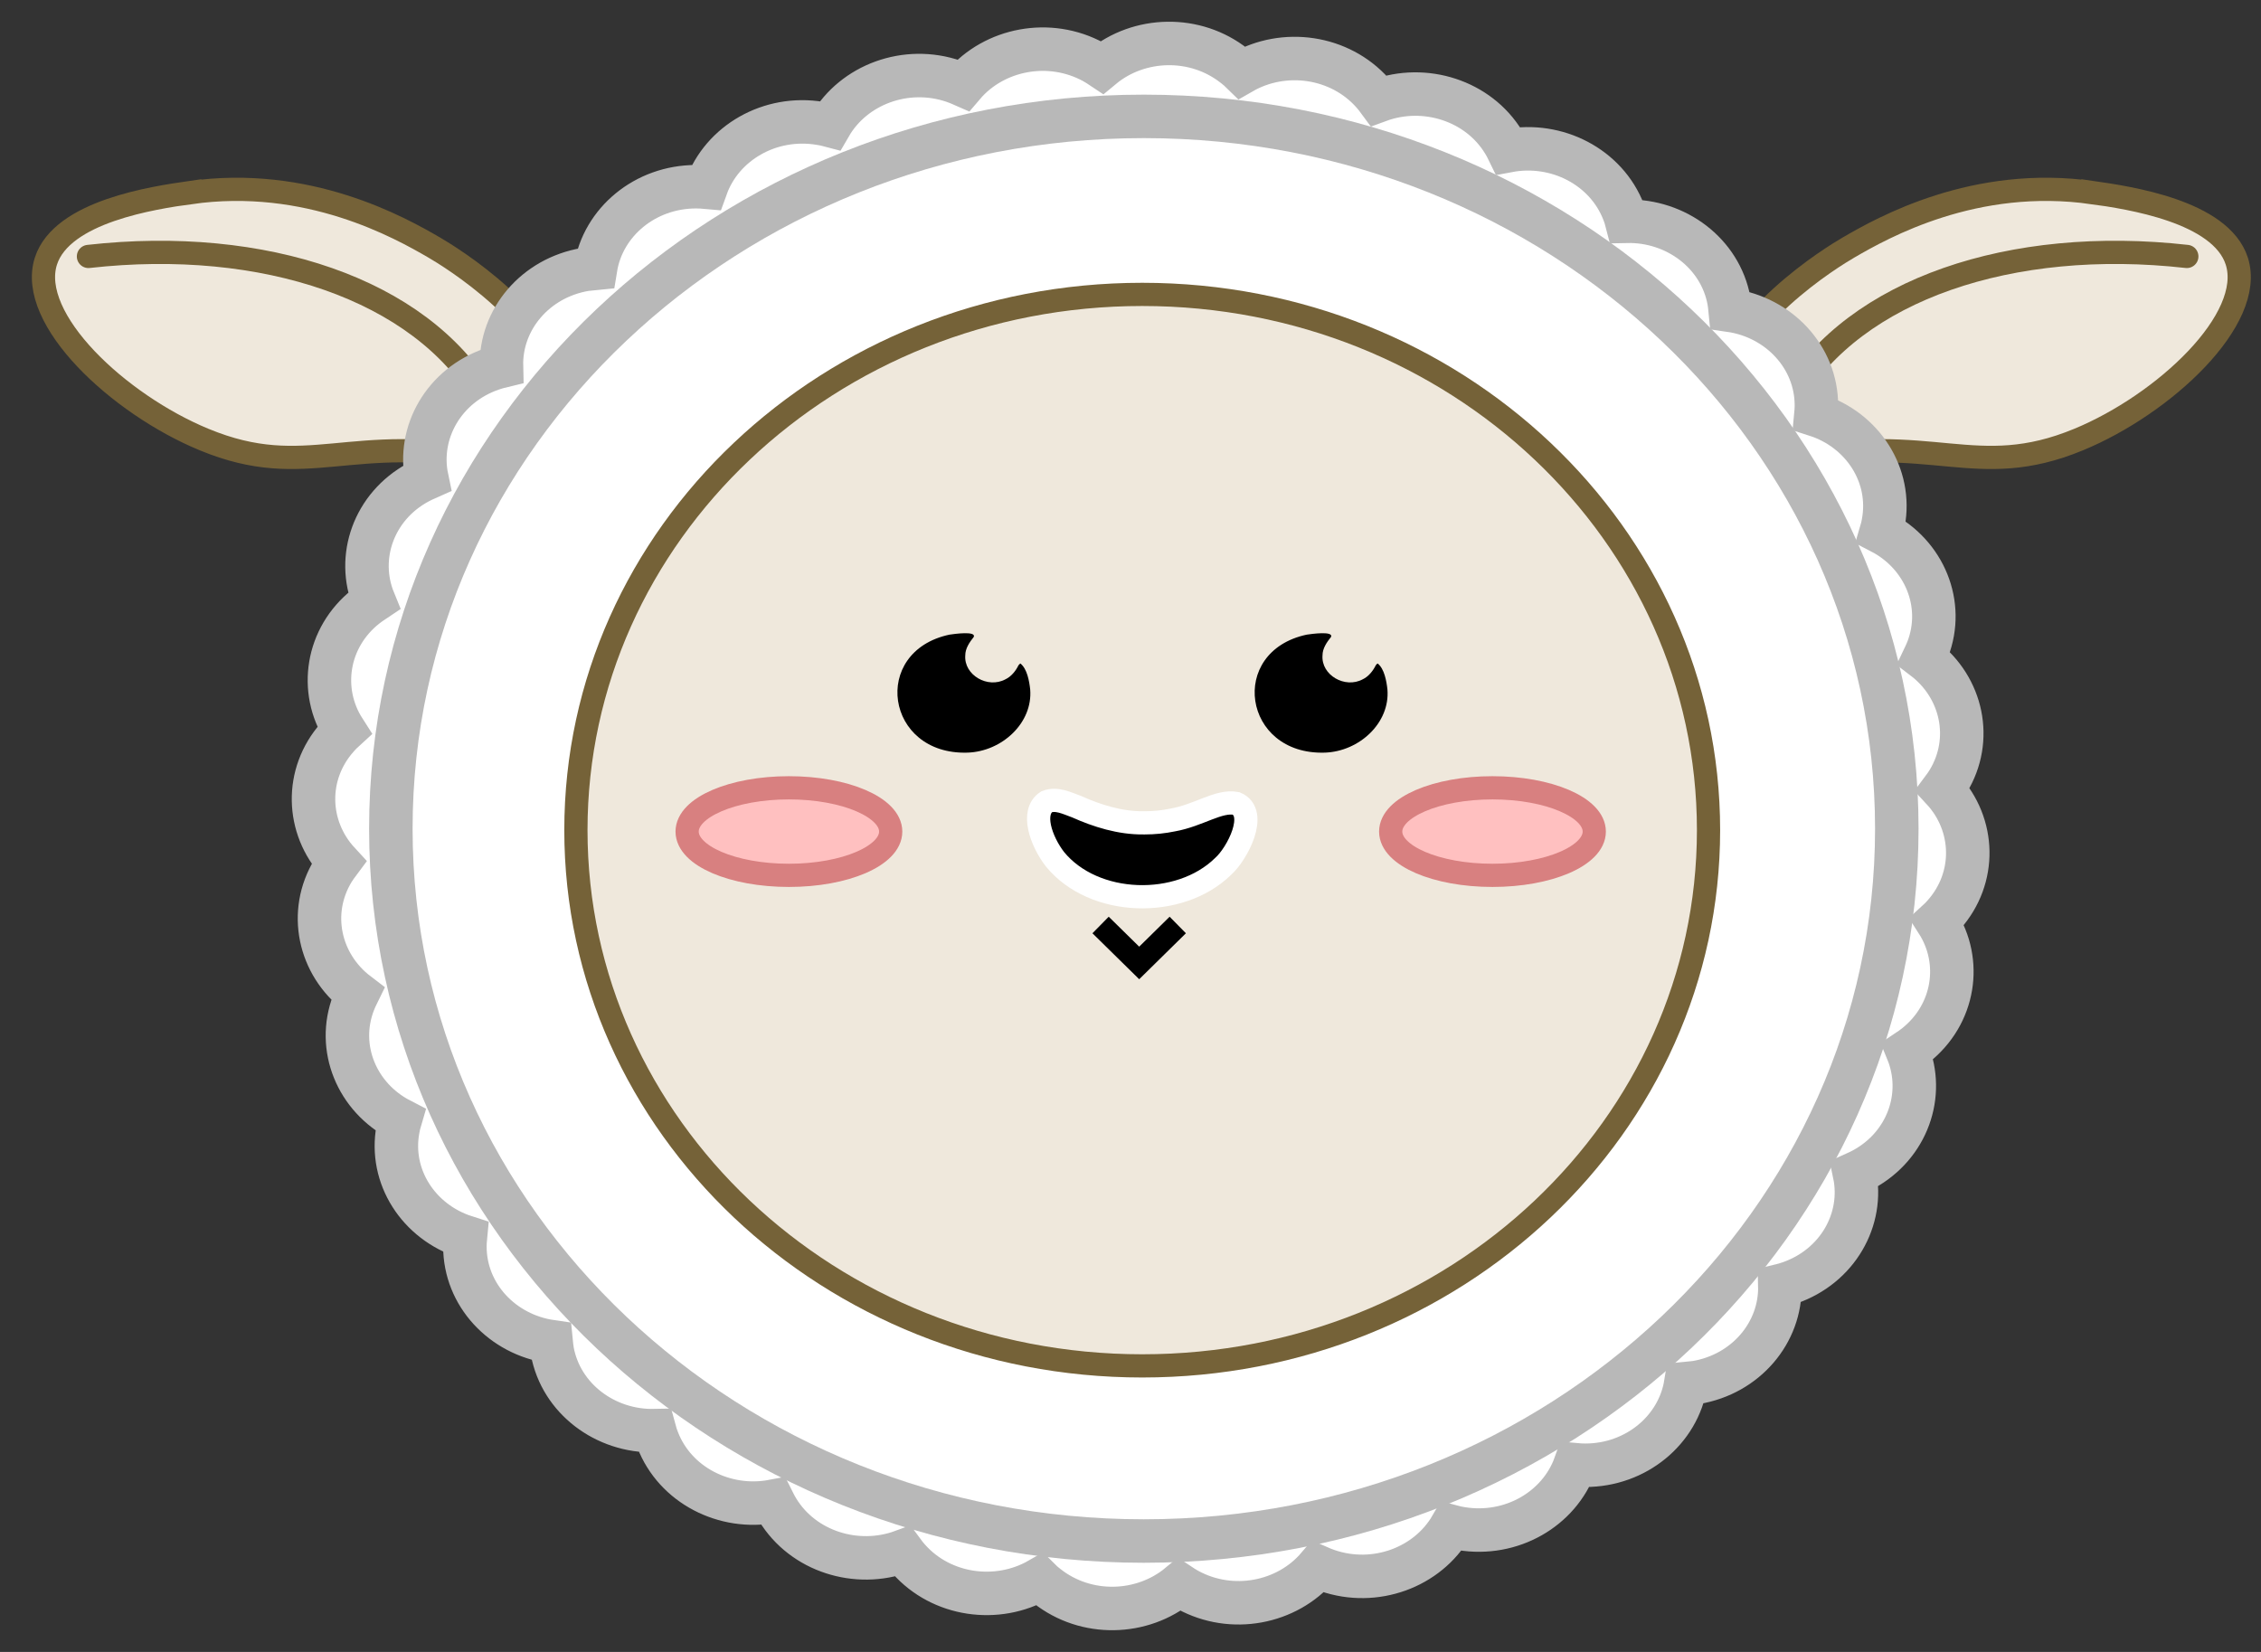 <svg width="52" height="38" viewBox="0 0 52 38" fill="none" xmlns="http://www.w3.org/2000/svg">
<rect x="0" y="0" width="52" height="38" fill="#333333" stroke="none"/>
<path d="M48.136 4.433C45.42 4.041 43.298 5.238 42.513 5.694C42.189 5.884 39.762 7.334 39.37 9.322C39.221 10.076 39.475 10.363 39.536 10.427C39.948 10.854 40.838 10.656 41.19 10.585C44.44 9.92 45.434 11.092 47.806 10.111C49.769 9.3 51.868 7.345 51.444 6.009C51.076 4.856 48.945 4.548 48.136 4.431V4.433Z" fill="#EFE8DC" stroke="#756238" stroke-width="0.534" stroke-miterlimit="10" stroke-linecap="round"/>
<path d="M4.363 4.433C7.079 4.041 9.201 5.238 9.986 5.694C10.31 5.884 12.738 7.334 13.129 9.322C13.278 10.076 13.024 10.363 12.964 10.427C12.551 10.854 11.661 10.656 11.31 10.585C8.06 9.92 7.065 11.092 4.694 10.111C2.73 9.3 0.631 7.345 1.055 6.009C1.423 4.856 3.555 4.548 4.363 4.431V4.433Z" fill="#EFE8DC" stroke="#756238" stroke-width="0.534" stroke-miterlimit="10" stroke-linecap="round"/>
<path d="M2.034 5.899C6.075 5.445 9.663 6.661 11.119 9.121C11.431 9.65 11.766 10.442 11.829 11.539" fill="#EFE8DC"/>
<path d="M2.034 5.899C6.075 5.445 9.663 6.661 11.119 9.121C11.431 9.65 11.766 10.442 11.829 11.539" stroke="#756238" stroke-width="0.534" stroke-miterlimit="10" stroke-linecap="round"/>
<path d="M50.294 5.899C46.252 5.445 42.665 6.661 41.209 9.121C40.897 9.65 40.561 10.442 40.498 11.539" fill="#EFE8DC"/>
<path d="M50.294 5.899C46.252 5.445 42.665 6.661 41.209 9.121C40.897 9.65 40.561 10.442 40.498 11.539" stroke="#756238" stroke-width="0.534" stroke-miterlimit="10" stroke-linecap="round"/>
<path d="M44.71 21.04C45.462 20.191 45.425 18.968 44.677 18.159C44.721 18.1 44.766 18.038 44.805 17.974C45.39 17.015 45.129 15.816 44.244 15.142C44.276 15.075 44.307 15.007 44.335 14.937C44.735 13.896 44.258 12.757 43.263 12.241C43.284 12.17 43.303 12.098 43.314 12.025C43.517 10.934 42.839 9.891 41.763 9.545C41.77 9.472 41.775 9.399 41.775 9.325C41.775 8.216 40.915 7.301 39.792 7.138C39.785 7.065 39.776 6.992 39.764 6.918C39.562 5.826 38.546 5.066 37.411 5.09C37.393 5.02 37.37 4.949 37.342 4.879C36.941 3.838 35.802 3.256 34.688 3.466C34.656 3.4 34.621 3.333 34.581 3.27C33.996 2.311 32.766 1.925 31.709 2.313C31.665 2.253 31.618 2.194 31.567 2.137C30.814 1.288 29.533 1.109 28.562 1.667C28.508 1.614 28.45 1.563 28.389 1.517C27.492 0.805 26.199 0.84 25.345 1.548C25.282 1.506 25.216 1.464 25.149 1.427C24.136 0.874 22.868 1.12 22.155 1.958C22.085 1.927 22.013 1.899 21.939 1.872C20.839 1.493 19.635 1.945 19.09 2.886C19.015 2.866 18.938 2.849 18.861 2.838C17.708 2.646 16.607 3.287 16.241 4.306C16.164 4.299 16.087 4.295 16.008 4.295C14.836 4.295 13.869 5.108 13.697 6.17C13.62 6.177 13.543 6.186 13.464 6.197C12.311 6.389 11.507 7.35 11.533 8.423C11.458 8.441 11.384 8.463 11.309 8.489C10.21 8.868 9.595 9.946 9.816 11C9.746 11.031 9.676 11.064 9.609 11.101C8.595 11.654 8.188 12.818 8.598 13.819C8.535 13.861 8.472 13.905 8.411 13.953C7.514 14.665 7.326 15.878 7.915 16.797C7.859 16.848 7.806 16.903 7.757 16.96C7.004 17.809 7.042 19.032 7.789 19.841C7.745 19.9 7.701 19.962 7.661 20.026C7.076 20.985 7.337 22.184 8.223 22.858C8.19 22.925 8.16 22.993 8.132 23.064C7.731 24.104 8.209 25.244 9.203 25.759C9.182 25.83 9.164 25.902 9.152 25.975C8.949 27.066 9.627 28.109 10.704 28.455C10.697 28.528 10.692 28.601 10.692 28.675C10.692 29.784 11.551 30.699 12.674 30.862C12.681 30.935 12.691 31.008 12.702 31.082C12.905 32.174 13.921 32.934 15.055 32.91C15.074 32.98 15.097 33.051 15.125 33.121C15.526 34.162 16.665 34.744 17.778 34.534C17.811 34.6 17.846 34.666 17.885 34.73C18.47 35.689 19.7 36.075 20.758 35.687C20.802 35.747 20.849 35.806 20.9 35.863C21.652 36.712 22.933 36.891 23.905 36.333C23.958 36.386 24.017 36.437 24.077 36.483C24.974 37.195 26.267 37.16 27.122 36.452C27.185 36.494 27.25 36.536 27.318 36.573C28.331 37.126 29.598 36.88 30.311 36.042C30.381 36.073 30.453 36.102 30.528 36.128C31.627 36.507 32.832 36.055 33.377 35.114C33.451 35.134 33.528 35.151 33.605 35.163C34.758 35.354 35.86 34.713 36.226 33.694C36.303 33.701 36.379 33.706 36.459 33.706C37.63 33.706 38.597 32.892 38.77 31.83C38.846 31.823 38.923 31.814 39.002 31.803C40.156 31.611 40.959 30.65 40.934 29.577C41.008 29.559 41.083 29.537 41.157 29.511C42.257 29.132 42.872 28.054 42.651 27C42.72 26.969 42.79 26.936 42.858 26.899C43.871 26.346 44.279 25.182 43.869 24.181C43.932 24.139 43.995 24.095 44.055 24.047C44.952 23.335 45.141 22.122 44.551 21.203C44.607 21.152 44.661 21.097 44.71 21.04Z" fill="white" stroke="#B8B8B8" stroke-miterlimit="10" stroke-linecap="round"/>
<path d="M26.306 35.449C35.871 35.449 43.624 28.113 43.624 19.063C43.624 10.013 35.871 2.677 26.306 2.677C16.742 2.677 8.989 10.013 8.989 19.063C8.989 28.113 16.742 35.449 26.306 35.449Z" fill="white" stroke="#B8B8B8" stroke-miterlimit="10" stroke-linecap="round"/>
<path d="M26.27 31.42C33.463 31.42 39.294 25.902 39.294 19.096C39.294 12.29 33.463 6.772 26.27 6.772C19.076 6.772 13.245 12.29 13.245 19.096C13.245 25.902 19.076 31.42 26.27 31.42Z" fill="#EFE8DC" stroke="#756238" stroke-width="0.534" stroke-miterlimit="10" stroke-linecap="round"/>
<path d="M23.46 15.269C23.446 15.274 23.434 15.289 23.42 15.311C23.362 15.43 23.257 15.565 23.124 15.626C22.717 15.847 22.165 15.529 22.2 15.075C22.2 14.915 22.3 14.771 22.395 14.652C22.456 14.509 21.939 14.584 21.836 14.599C20.017 14.987 20.364 17.374 22.253 17.313C23.045 17.286 23.756 16.629 23.693 15.86C23.672 15.664 23.621 15.386 23.471 15.265H23.462L23.46 15.269Z" fill="black"/>
<path d="M31.676 15.269C31.662 15.274 31.651 15.289 31.637 15.311C31.578 15.43 31.474 15.565 31.341 15.626C30.933 15.847 30.381 15.529 30.416 15.075C30.416 14.915 30.516 14.771 30.612 14.652C30.672 14.509 30.155 14.584 30.053 14.599C28.233 14.987 28.58 17.374 30.47 17.313C31.262 17.286 31.972 16.629 31.909 15.86C31.888 15.664 31.837 15.386 31.688 15.265H31.679L31.676 15.269Z" fill="black"/>
<path d="M18.144 20.136C19.437 20.136 20.485 19.685 20.485 19.129C20.485 18.573 19.437 18.122 18.144 18.122C16.851 18.122 15.803 18.573 15.803 19.129C15.803 19.685 16.851 20.136 18.144 20.136Z" fill="#FFC0C0" stroke="#D88080" stroke-width="0.534" stroke-miterlimit="10"/>
<path d="M34.325 20.136C35.618 20.136 36.666 19.685 36.666 19.129C36.666 18.573 35.618 18.122 34.325 18.122C33.032 18.122 31.984 18.573 31.984 19.129C31.984 19.685 33.032 20.136 34.325 20.136Z" fill="#FFC0C0" stroke="#D88080" stroke-width="0.534" stroke-miterlimit="10"/>
<path d="M26.3 18.928C25.762 18.935 25.231 18.767 24.76 18.556C24.525 18.47 24.299 18.355 24.071 18.443C23.71 18.677 23.938 19.343 24.262 19.764C25.156 20.859 27.125 20.912 28.127 19.933C28.462 19.636 28.942 18.697 28.429 18.481C28.029 18.404 27.572 18.756 26.973 18.862C26.761 18.906 26.547 18.928 26.33 18.928H26.3Z" fill="black" stroke="white" stroke-width="0.534" stroke-miterlimit="10" stroke-linecap="round"/>
<path d="M25.312 21.278L26.2 22.151L27.087 21.278" stroke="black" stroke-width="0.534" stroke-miterlimit="10"/>
</svg>
